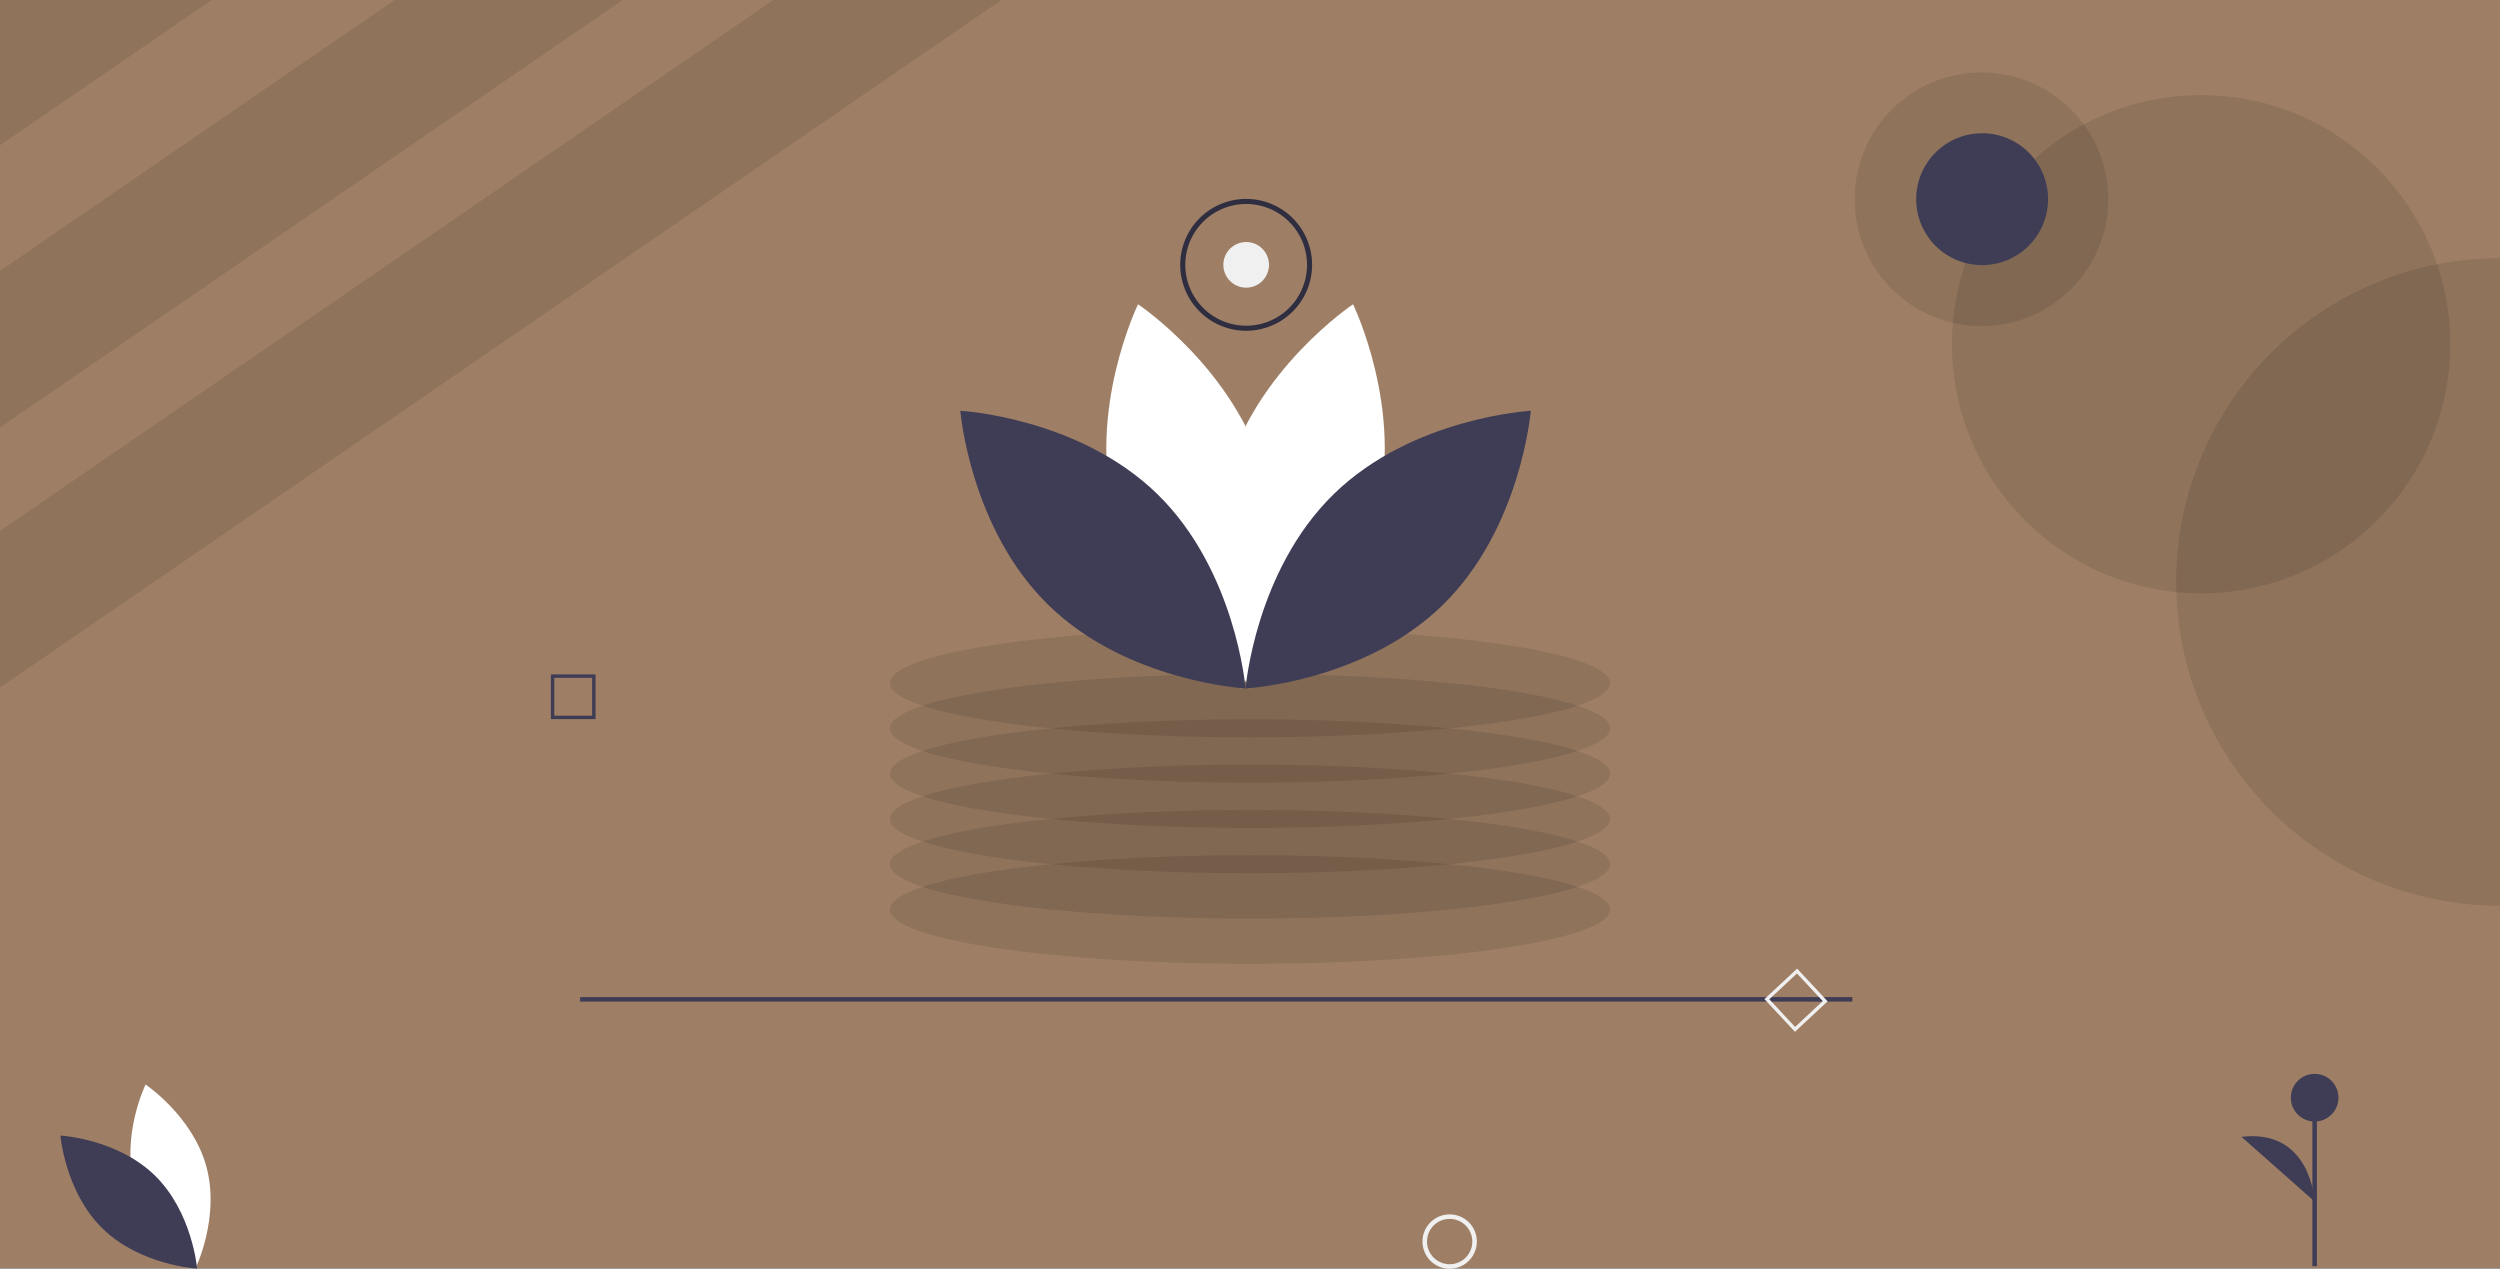 <svg xmlns="http://www.w3.org/2000/svg" width="1104" height="560.271" viewBox="0 0 1104 560.271" xmlns:xlink="http://www.w3.org/1999/xlink" role="img" artist="Katerina Limpitsouni" source="https://undraw.co/"><rect x="0" y="0" width="1104" height="560.271" fill="#808080" stroke="none"/><title>zoom_in</title><rect width="1104" height="560" fill="#9E7F65"/><rect x="1021.147" y="484.744" width="2" height="74.411" fill="#3f3d56"/><circle cx="1022.148" cy="484.744" r="10.523" fill="#3f3d56"/><path d="M1070.148,700.469s-1.503-32.332-32.32-28.574" transform="translate(-48 -169.864)" fill="#3f3d56"/><path d="M107.409,693.734c6.073,22.45,26.875,36.354,26.875,36.354s10.955-22.495,4.882-44.945-26.875-36.354-26.875-36.354S101.335,671.284,107.409,693.734Z" transform="translate(-48 -169.864)" fill="#fff"/><path d="M116.333,688.91c16.665,16.223,18.7,41.16,18.7,41.16s-24.984-1.364-41.648-17.587S74.684,671.323,74.684,671.323,99.668,672.687,116.333,688.91Z" transform="translate(-48 -169.864)" fill="#3f3d56"/><polygon points="442.23 0 0 303.64 0 234.46 341.53 0 442.23 0" opacity="0.1"/><polygon points="274.97 0 0 188.77 0 119.63 174.26 0 274.97 0" opacity="0.1"/><polygon points="93.46 0 0 64.16 0 0 93.46 0" opacity="0.1"/><ellipse cx="552" cy="401.637" rx="159" ry="24" opacity="0.1"/><ellipse cx="552" cy="381.637" rx="159" ry="24" opacity="0.1"/><ellipse cx="552" cy="361.637" rx="159" ry="24" opacity="0.1"/><ellipse cx="552" cy="341.637" rx="159" ry="24" opacity="0.1"/><ellipse cx="552" cy="321.637" rx="159" ry="24" opacity="0.1"/><ellipse cx="552" cy="301.637" rx="159" ry="24" opacity="0.1"/><path d="M655.694,398.042c-12.677,46.86-56.097,75.882-56.097,75.882s-22.867-46.954-10.191-93.814,56.097-75.882,56.097-75.882S668.371,351.181,655.694,398.042Z" transform="translate(-48 -169.864)" fill="#fff"/><path d="M540.372,398.042C553.049,444.902,596.469,473.924,596.469,473.924s22.867-46.954,10.191-93.814-56.097-75.882-56.097-75.882S527.696,351.181,540.372,398.042Z" transform="translate(-48 -169.864)" fill="#fff"/><path d="M559,387.971c34.785,33.862,39.034,85.915,39.034,85.915s-52.149-2.847-86.933-36.709S472.066,351.262,472.066,351.262,524.215,354.109,559,387.971Z" transform="translate(-48 -169.864)" fill="#3f3d56"/><path d="M637.067,387.971c-34.785,33.862-39.034,85.915-39.034,85.915s52.149-2.847,86.933-36.709S724,351.262,724,351.262,671.851,354.109,637.067,387.971Z" transform="translate(-48 -169.864)" fill="#3f3d56"/><rect x="256.172" y="440.311" width="561.828" height="2" fill="#3f3d56"/><path d="M688.172,730.136a12,12,0,1,1,12-12A12.014,12.014,0,0,1,688.172,730.136Zm0-22a10,10,0,1,0,10,10A10.011,10.011,0,0,0,688.172,708.136Z" transform="translate(-48 -169.864)" fill="#f0f0f0"/><path d="M311,487.426H291.259V467.684H311ZM292.777,485.907h16.704V469.203h-16.704Z" transform="translate(-48 -169.864)" fill="#3f3d56"/><path d="M840.644,625.506l-13.465-14.436L841.615,597.604l13.465,14.436ZM829.325,611.144l11.394,12.215,12.215-11.394-11.394-12.215Z" transform="translate(-48 -169.864)" fill="#f0f0f0"/><path d="M1152,283.864v286a143,143,0,1,1,0-286Z" transform="translate(-48 -169.864)" opacity="0.1"/><circle cx="972" cy="152" r="110" opacity="0.1"/><circle cx="875" cy="88" r="56" opacity="0.1"/><path d="M923.31,286.937a29.116,29.116,0,1,1,29.116-29.116A29.149,29.149,0,0,1,923.31,286.937Z" transform="translate(-48 -169.864)" fill="#3f3d56"/><circle cx="550.31" cy="116.956" r="10.079" fill="#f0f0f0"/><path d="M598.31,315.937a29.116,29.116,0,1,1,29.116-29.116A29.149,29.149,0,0,1,598.31,315.937Zm0-55.992a26.876,26.876,0,1,0,26.876,26.876A26.907,26.907,0,0,0,598.31,259.944Z" transform="translate(-48 -169.864)" fill="#2f2e41"/></svg>